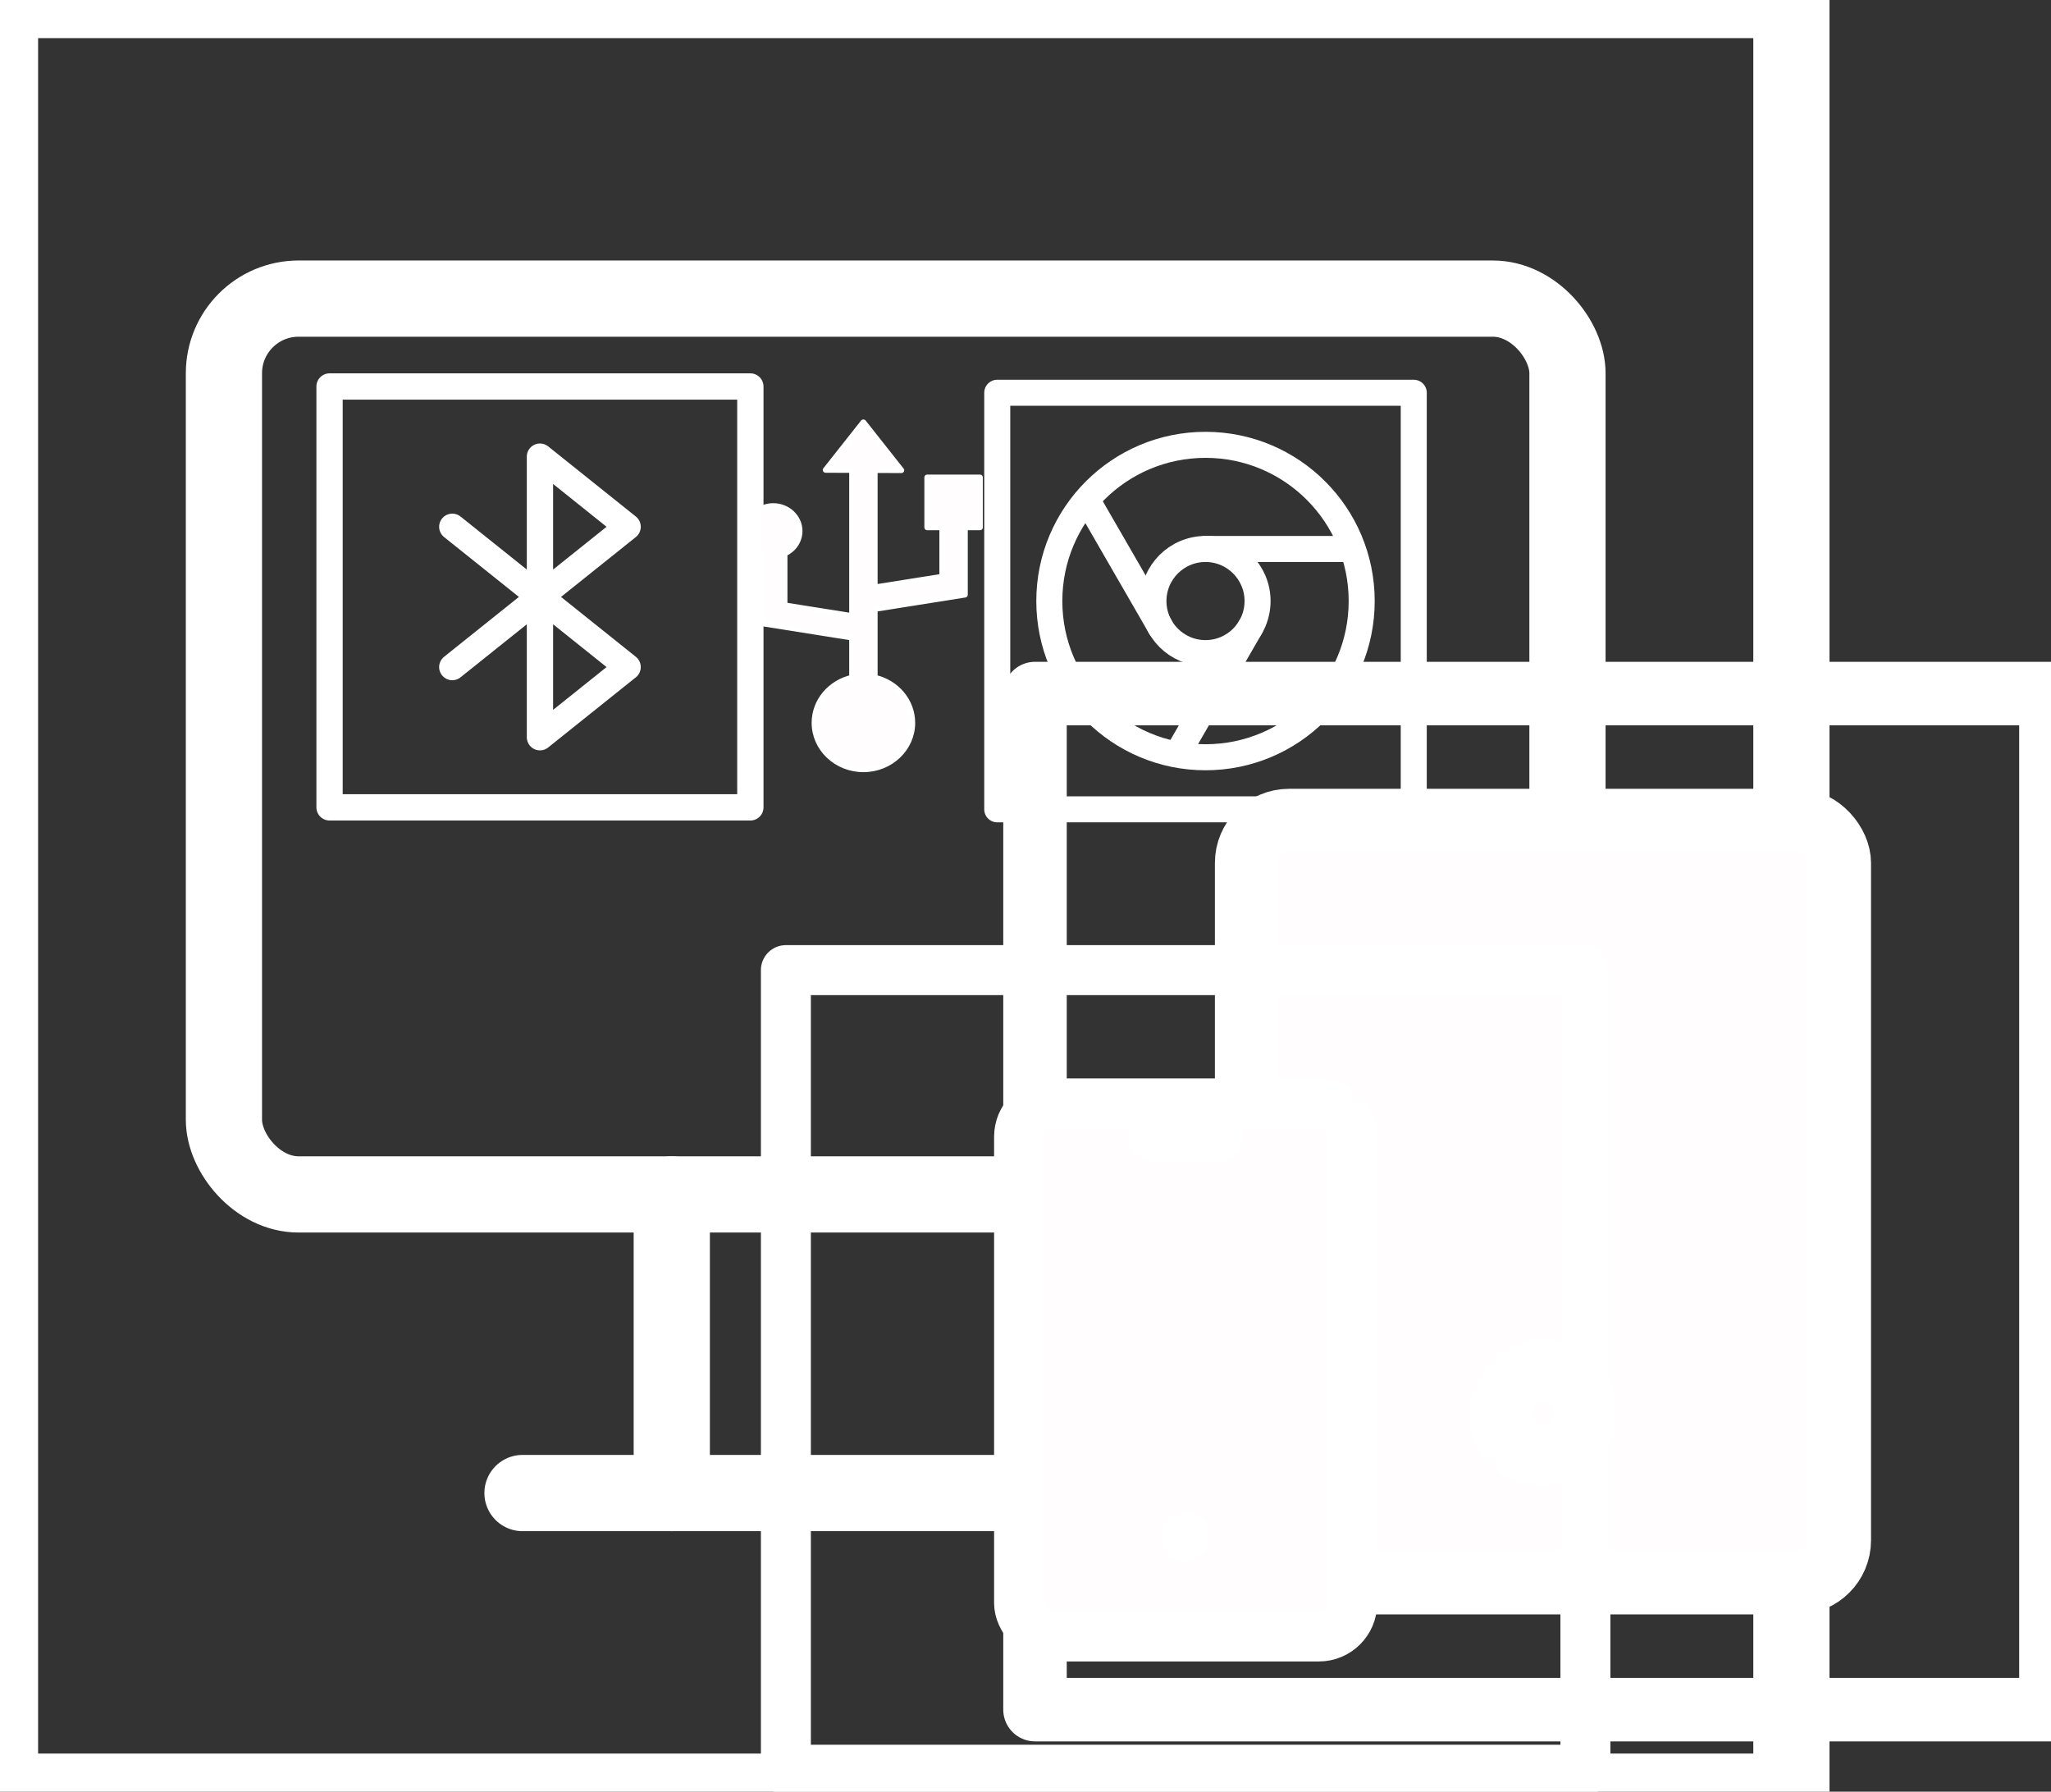 <?xml version="1.0" encoding="UTF-8" standalone="no"?>
<!-- Created with Inkscape (http://www.inkscape.org/) -->

<svg
   width="57.319mm"
   height="50.065mm"
   viewBox="0 0 57.319 50.065"
   version="1.1"
   id="svg5"
   xmlns="http://www.w3.org/2000/svg"
   xmlns:svg="http://www.w3.org/2000/svg">
  <rect x="0" y="0" width="57.319" height="50.065" fill="#333333" stroke="none"/>
  <defs
     id="defs2" />
  <g
     id="layer1"
     transform="translate(-74.325,-104.443)">
    <g
       style="fill:none;stroke:#ffffff;stroke-width:1.021;stroke-linecap:round;stroke-linejoin:round;stroke-miterlimit:4;stroke-dasharray:none;stroke-opacity:1"
       id="g865"
       transform="matrix(2.086,0,0,2.086,74.325,104.443)">
      <path
         stroke="none"
         d="M 0,0 H 24 V 24 H 0 Z"
         fill="none"
         id="path844"
         style="stroke-width:1.021;stroke-miterlimit:4;stroke-dasharray:none;stroke:#ffffff;stroke-opacity:1" />
      <rect
         x="3"
         y="4"
         width="18"
         height="12"
         rx="1"
         id="rect846"
         style="stroke-width:1.021;stroke-miterlimit:4;stroke-dasharray:none;stroke:#ffffff;stroke-opacity:1" />
      <line
         x1="7"
         y1="20"
         x2="17"
         y2="20"
         id="line848"
         style="stroke-width:1.021;stroke-miterlimit:4;stroke-dasharray:none;stroke:#ffffff;stroke-opacity:1" />
      <line
         x1="9"
         y1="16"
         x2="9"
         y2="20"
         id="line850"
         style="stroke-width:1.021;stroke-miterlimit:4;stroke-dasharray:none;stroke:#ffffff;stroke-opacity:1" />
      <line
         x1="15"
         y1="16"
         x2="15"
         y2="20"
         id="line852"
         style="stroke-width:1.021;stroke-miterlimit:4;stroke-dasharray:none;stroke:#ffffff;stroke-opacity:1" />
    </g>
    <g
       id="g920"
       transform="matrix(0.021,0,0,0.02,89.074,117.121)"
       style="font-variation-settings:normal;opacity:1;vector-effect:none;fill:#fffdfd;fill-opacity:1;stroke:#ffffff;stroke-width:41.124;stroke-linecap:butt;stroke-linejoin:miter;stroke-miterlimit:4;stroke-dasharray:none;stroke-dashoffset:0;stroke-opacity:1;-inkscape-stroke:none;stop-color:#000000;stop-opacity:1">
      <path
         d="m 601.698,33.027 h -70 V 103.027 h 20 v 68.626 l -90,15 V 23.005 l 35.407,0.153 -50.473,-67.079 -50.146,66.644 35.211,0.152 V 226.654 l -90,-15 v -72.01 c 11.814,-5.628 20,-17.682 20,-31.616 0,-19.299 -15.701,-35 -35,-35 -19.299,0 -35,15.701 -35,35 0,13.934 8.186,25.989 20,31.616 v 97.424 l 120,20 v 55.726 c -28.631,6.792 -50,32.556 -50,63.234 0,35.841 29.159,65 65,65 35.841,0 65,-29.159 65,-65 0,-30.678 -21.37,-56.442 -50,-63.234 v -95.726 l 120,-20 v -94.041 h 20 V 33.027 Z"
         id="path867"
         style="font-variation-settings:normal;fill:#fffdfd;fill-opacity:1;stroke:#ffffff;stroke-width:7.793;stroke-linecap:round;stroke-linejoin:round;stroke-miterlimit:4;stroke-dasharray:none;stroke-dashoffset:0;stroke-opacity:1;stop-color:#000000;stop-opacity:1" />
      <g
         id="g869"
         style="font-variation-settings:normal;vector-effect:none;fill:#fffdfd;fill-opacity:1;stroke:#ffffff;stroke-width:41.124;stroke-linecap:butt;stroke-linejoin:miter;stroke-miterlimit:4;stroke-dasharray:none;stroke-dashoffset:0;stroke-opacity:1;-inkscape-stroke:none;stop-color:#000000;stop-opacity:1">
</g>
      <g
         id="g871"
         style="font-variation-settings:normal;vector-effect:none;fill:#fffdfd;fill-opacity:1;stroke:#ffffff;stroke-width:41.124;stroke-linecap:butt;stroke-linejoin:miter;stroke-miterlimit:4;stroke-dasharray:none;stroke-dashoffset:0;stroke-opacity:1;-inkscape-stroke:none;stop-color:#000000;stop-opacity:1">
</g>
      <g
         id="g873"
         style="font-variation-settings:normal;vector-effect:none;fill:#fffdfd;fill-opacity:1;stroke:#ffffff;stroke-width:41.124;stroke-linecap:butt;stroke-linejoin:miter;stroke-miterlimit:4;stroke-dasharray:none;stroke-dashoffset:0;stroke-opacity:1;-inkscape-stroke:none;stop-color:#000000;stop-opacity:1">
</g>
      <g
         id="g875"
         style="font-variation-settings:normal;vector-effect:none;fill:#fffdfd;fill-opacity:1;stroke:#ffffff;stroke-width:41.124;stroke-linecap:butt;stroke-linejoin:miter;stroke-miterlimit:4;stroke-dasharray:none;stroke-dashoffset:0;stroke-opacity:1;-inkscape-stroke:none;stop-color:#000000;stop-opacity:1">
</g>
      <g
         id="g877"
         style="font-variation-settings:normal;vector-effect:none;fill:#fffdfd;fill-opacity:1;stroke:#ffffff;stroke-width:41.124;stroke-linecap:butt;stroke-linejoin:miter;stroke-miterlimit:4;stroke-dasharray:none;stroke-dashoffset:0;stroke-opacity:1;-inkscape-stroke:none;stop-color:#000000;stop-opacity:1">
</g>
      <g
         id="g879"
         style="font-variation-settings:normal;vector-effect:none;fill:#fffdfd;fill-opacity:1;stroke:#ffffff;stroke-width:41.124;stroke-linecap:butt;stroke-linejoin:miter;stroke-miterlimit:4;stroke-dasharray:none;stroke-dashoffset:0;stroke-opacity:1;-inkscape-stroke:none;stop-color:#000000;stop-opacity:1">
</g>
      <g
         id="g881"
         style="font-variation-settings:normal;vector-effect:none;fill:#fffdfd;fill-opacity:1;stroke:#ffffff;stroke-width:41.124;stroke-linecap:butt;stroke-linejoin:miter;stroke-miterlimit:4;stroke-dasharray:none;stroke-dashoffset:0;stroke-opacity:1;-inkscape-stroke:none;stop-color:#000000;stop-opacity:1">
</g>
      <g
         id="g883"
         style="font-variation-settings:normal;vector-effect:none;fill:#fffdfd;fill-opacity:1;stroke:#ffffff;stroke-width:41.124;stroke-linecap:butt;stroke-linejoin:miter;stroke-miterlimit:4;stroke-dasharray:none;stroke-dashoffset:0;stroke-opacity:1;-inkscape-stroke:none;stop-color:#000000;stop-opacity:1">
</g>
      <g
         id="g885"
         style="font-variation-settings:normal;vector-effect:none;fill:#fffdfd;fill-opacity:1;stroke:#ffffff;stroke-width:41.124;stroke-linecap:butt;stroke-linejoin:miter;stroke-miterlimit:4;stroke-dasharray:none;stroke-dashoffset:0;stroke-opacity:1;-inkscape-stroke:none;stop-color:#000000;stop-opacity:1">
</g>
      <g
         id="g887"
         style="font-variation-settings:normal;vector-effect:none;fill:#fffdfd;fill-opacity:1;stroke:#ffffff;stroke-width:41.124;stroke-linecap:butt;stroke-linejoin:miter;stroke-miterlimit:4;stroke-dasharray:none;stroke-dashoffset:0;stroke-opacity:1;-inkscape-stroke:none;stop-color:#000000;stop-opacity:1">
</g>
      <g
         id="g889"
         style="font-variation-settings:normal;vector-effect:none;fill:#fffdfd;fill-opacity:1;stroke:#ffffff;stroke-width:41.124;stroke-linecap:butt;stroke-linejoin:miter;stroke-miterlimit:4;stroke-dasharray:none;stroke-dashoffset:0;stroke-opacity:1;-inkscape-stroke:none;stop-color:#000000;stop-opacity:1">
</g>
      <g
         id="g891"
         style="font-variation-settings:normal;vector-effect:none;fill:#fffdfd;fill-opacity:1;stroke:#ffffff;stroke-width:41.124;stroke-linecap:butt;stroke-linejoin:miter;stroke-miterlimit:4;stroke-dasharray:none;stroke-dashoffset:0;stroke-opacity:1;-inkscape-stroke:none;stop-color:#000000;stop-opacity:1">
</g>
      <g
         id="g893"
         style="font-variation-settings:normal;vector-effect:none;fill:#fffdfd;fill-opacity:1;stroke:#ffffff;stroke-width:41.124;stroke-linecap:butt;stroke-linejoin:miter;stroke-miterlimit:4;stroke-dasharray:none;stroke-dashoffset:0;stroke-opacity:1;-inkscape-stroke:none;stop-color:#000000;stop-opacity:1">
</g>
      <g
         id="g895"
         style="font-variation-settings:normal;vector-effect:none;fill:#fffdfd;fill-opacity:1;stroke:#ffffff;stroke-width:41.124;stroke-linecap:butt;stroke-linejoin:miter;stroke-miterlimit:4;stroke-dasharray:none;stroke-dashoffset:0;stroke-opacity:1;-inkscape-stroke:none;stop-color:#000000;stop-opacity:1">
</g>
      <g
         id="g897"
         style="font-variation-settings:normal;vector-effect:none;fill:#fffdfd;fill-opacity:1;stroke:#ffffff;stroke-width:41.124;stroke-linecap:butt;stroke-linejoin:miter;stroke-miterlimit:4;stroke-dasharray:none;stroke-dashoffset:0;stroke-opacity:1;-inkscape-stroke:none;stop-color:#000000;stop-opacity:1">
</g>
    </g>
    <g
       style="fill:none;stroke:#ffffff;stroke-width:1.5;stroke-linecap:round;stroke-linejoin:round;stroke-opacity:1"
       id="g951"
       transform="matrix(0.49,0,0,0.49,83.535,115.243)">
      <path
         stroke="none"
         d="M 0,0 H 24 V 24 H 0 Z"
         fill="none"
         id="path939"
         style="stroke:#ffffff;stroke-opacity:1" />
      <polyline
         points="7 8 17 16 12 20 12 4 17 8 7 16"
         id="polyline941"
         style="stroke:#ffffff;stroke-opacity:1" />
    </g>
    <g
       style="fill:none;stroke:#ffffff;stroke-width:1.5;stroke-linecap:round;stroke-linejoin:round;stroke-opacity:1"
       id="g937"
       transform="matrix(1.183,0,0,1.183,103.25,123.823)">
      <path
         stroke="none"
         d="M 0,0 H 24 V 24 H 0 Z"
         fill="none"
         id="path922"
         style="stroke:#ffffff;stroke-opacity:1" />
      <rect
         x="5"
         y="3"
         width="14"
         height="18"
         rx="1"
         id="rect924"
         style="fill:#fffdfd;fill-opacity:1;stroke:#ffffff;stroke-opacity:1" />
      <circle
         cx="12"
         cy="17"
         r="1"
         id="circle926"
         style="stroke:#ffffff;stroke-opacity:1" />
    </g>
    <g
       style="fill:none;stroke:#ffffff;stroke-width:1.5;stroke-linecap:round;stroke-linejoin:round;stroke-opacity:1"
       id="g842"
       transform="matrix(0.931,0,0,0.931,96.288,131.551)">
      <path
         stroke="none"
         d="M 0,0 H 24 V 24 H 0 Z"
         fill="none"
         id="path824"
         style="stroke:#ffffff;stroke-opacity:1" />
      <rect
         x="7"
         y="4"
         width="10"
         height="16"
         rx="1"
         id="rect826"
         style="fill:#fffdfd;fill-opacity:1;stroke:#ffffff;stroke-opacity:1" />
      <line
         x1="11"
         y1="5"
         x2="13"
         y2="5"
         id="line828"
         style="stroke:#ffffff;stroke-opacity:1" />
      <line
         x1="12"
         y1="17"
         x2="12"
         y2="17.01"
         id="line830"
         style="stroke:#ffffff;stroke-opacity:1" />
    </g>
    <g
       style="fill:none;stroke:#ffffff;stroke-width:1.5;stroke-linecap:round;stroke-linejoin:round;stroke-opacity:1"
       id="g1978"
       transform="matrix(0.485,0,0,0.485,102.195,115.418)">
      <path
         stroke="none"
         d="M 0,0 H 24 V 24 H 0 Z"
         fill="none"
         id="path1954"
         style="stroke:#ffffff;stroke-opacity:1" />
      <circle
         cx="12"
         cy="12"
         r="9"
         id="circle1956"
         style="stroke:#ffffff;stroke-opacity:1" />
      <circle
         cx="12"
         cy="12"
         r="3"
         id="circle1958"
         style="stroke:#ffffff;stroke-opacity:1" />
      <line
         x1="12"
         y1="9"
         x2="20.4"
         y2="9"
         id="line1960"
         style="stroke:#ffffff;stroke-opacity:1" />
      <line
         x1="12"
         y1="9"
         x2="20.4"
         y2="9"
         transform="rotate(120,12,12)"
         id="line1962"
         style="stroke:#ffffff;stroke-opacity:1" />
      <line
         x1="12"
         y1="9"
         x2="20.4"
         y2="9"
         transform="rotate(-120,12,12)"
         id="line1964"
         style="stroke:#ffffff;stroke-opacity:1" />
    </g>
  </g>
</svg>
